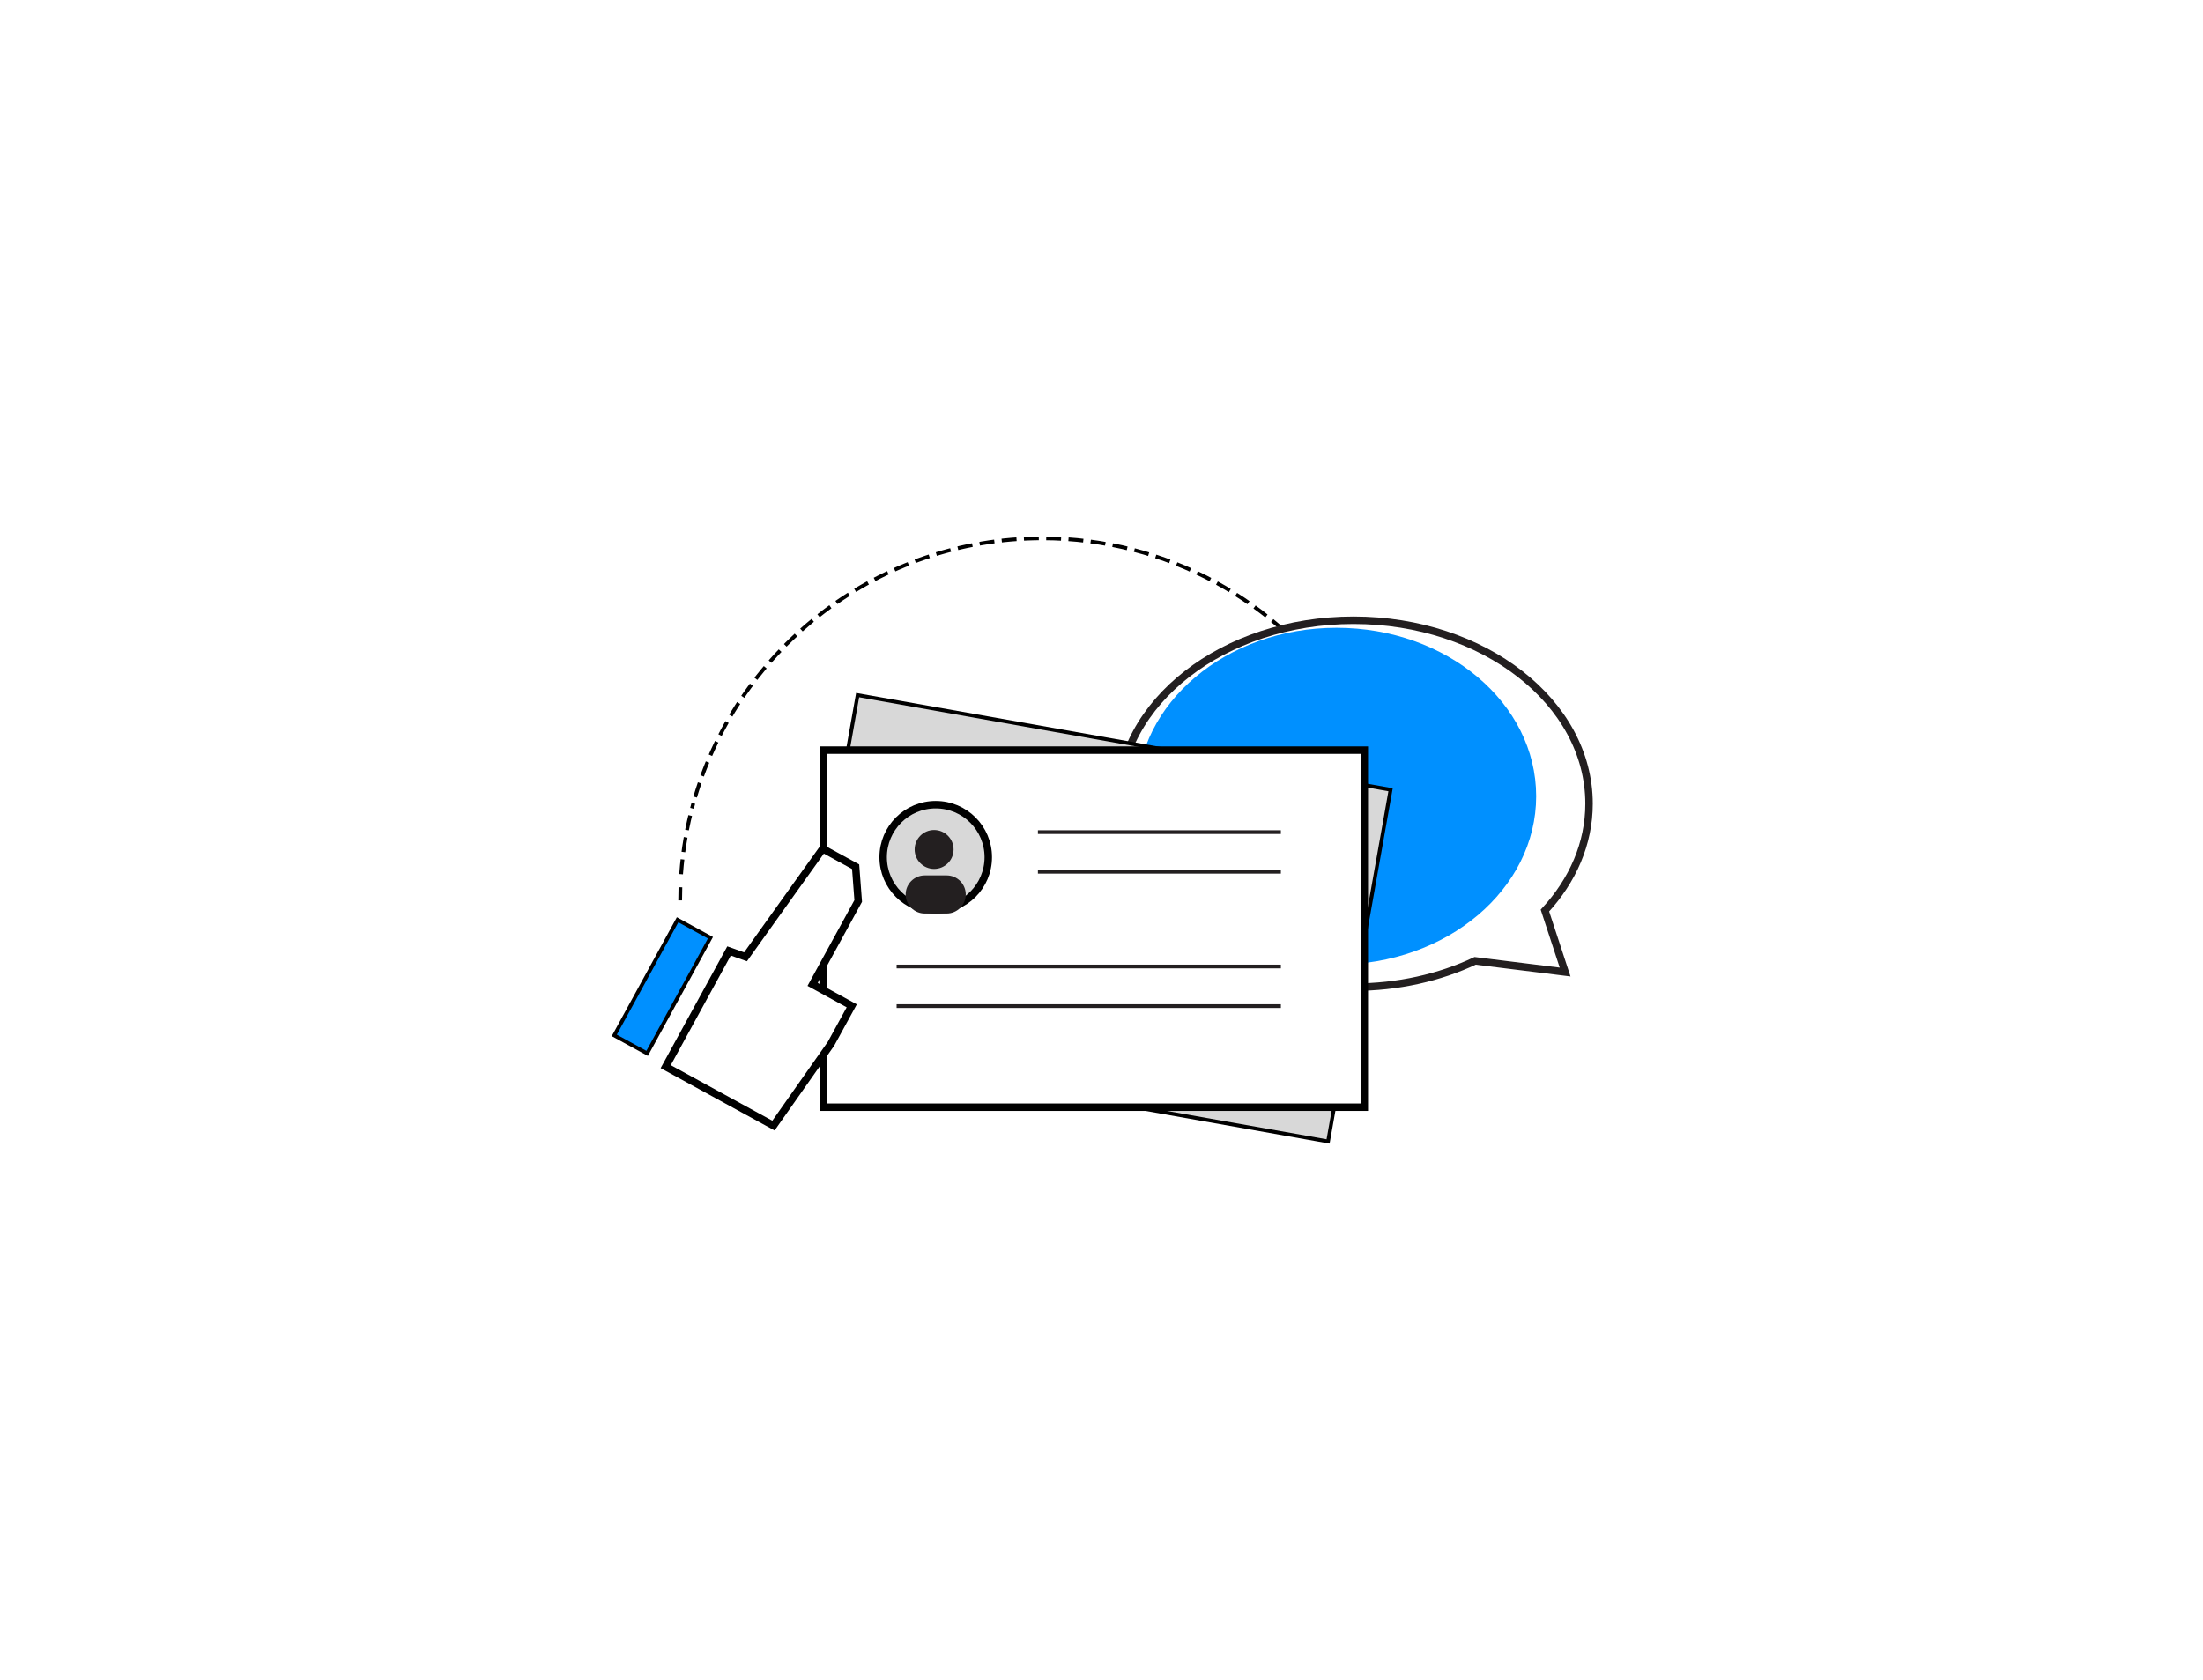 <?xml version="1.0" encoding="utf-8"?>
<!-- Generator: Adobe Illustrator 16.0.0, SVG Export Plug-In . SVG Version: 6.00 Build 0)  -->
<!DOCTYPE svg PUBLIC "-//W3C//DTD SVG 1.1//EN" "http://www.w3.org/Graphics/SVG/1.1/DTD/svg11.dtd">
<svg version="1.1" xmlns="http://www.w3.org/2000/svg" xmlns:xlink="http://www.w3.org/1999/xlink" x="0px" y="0px" width="590px"
	 height="450px" viewBox="0 0 590 450" enable-background="new 0 0 590 450" xml:space="preserve">
<g id="Layer_1">
</g>
<g id="Layer_2">
	<rect fill="#FFFFFF" width="590" height="450"/>
	<g>
		<path fill="none" stroke="#000000" stroke-miterlimit="10" d="M236.911,234.735c0-1.185,0.021-2.362,0.06-3.532"/>
		<path fill="none" stroke="#000000" stroke-miterlimit="10" stroke-dasharray="3.562,1.781,3.562,1.781" d="M237.122,228.065
			c0.382-5.941,1.269-11.66,2.591-17.052"/>
		<path fill="none" stroke="#000000" stroke-miterlimit="10" d="M317.67,196.878c0.474,1.063,0.926,2.151,1.359,3.26"/>
		<path fill="none" stroke="#000000" stroke-miterlimit="10" d="M182.158,241.211c0-1.181,0.023-2.354,0.064-3.524"/>
		<path fill="none" stroke="#000000" stroke-miterlimit="10" stroke-dasharray="3.979,1.99,3.979,1.99" d="M182.41,234.183
			c0.468-6.527,1.581-12.874,3.274-18.981"/>
		<path fill="none" stroke="#000000" stroke-miterlimit="10" stroke-dasharray="3.979,1.99,3.979,1.99,3.979,1.99" d="
			M186.17,213.517c11.918-40.08,49.041-69.309,92.994-69.309c33.521,0,63.07,17.001,80.494,42.854"/>
		<path fill="none" stroke="#000000" stroke-miterlimit="10" d="M360.638,188.542c0.638,0.986,1.259,1.982,1.861,2.995"/>
		<path fill="#FFFFFF" d="M419.162,260.394l-5.406-16.465c7.429-8.063,11.816-17.941,11.816-28.624
			c0-27.146-28.238-49.146-63.071-49.146c-34.832,0-63.069,22.001-63.069,49.146c0,27.143,28.239,49.146,63.069,49.146
			c11.919,0,23.061-2.579,32.567-7.054L419.162,260.394z"/>
		<path fill="none" stroke="#231F20" stroke-width="2" stroke-miterlimit="10" d="M419.162,260.394l-5.406-16.465
			c7.429-8.063,11.816-17.941,11.816-28.624c0-27.146-28.238-49.146-63.071-49.146c-34.832,0-63.069,22.001-63.069,49.146
			c0,27.143,28.239,49.146,63.069,49.146c11.919,0,23.061-2.579,32.567-7.054L419.162,260.394z"/>
		<path fill="#0090FF" d="M411.41,213.294c0,24.921-23.939,45.122-53.47,45.122c-29.531,0-53.47-20.201-53.47-45.122
			c0-24.92,23.939-45.119,53.47-45.119C387.471,168.175,411.41,188.374,411.41,213.294"/>
		
			<rect x="220.475" y="198.177" transform="matrix(-0.985 -0.175 0.175 -0.985 538.166 539.567)" fill="#D8D8D8" width="144.903" height="95.65"/>
		
			<rect x="220.475" y="198.177" transform="matrix(-0.985 -0.175 0.175 -0.985 538.166 539.567)" fill="none" stroke="#000000" stroke-miterlimit="10" width="144.903" height="95.65"/>
		<rect x="220.482" y="200.953" fill="#FFFFFF" width="144.9" height="95.651"/>
		
			<rect x="220.482" y="200.953" fill="none" stroke="#000000" stroke-width="2" stroke-miterlimit="10" width="144.9" height="95.651"/>
		<path fill="#D8D8D8" d="M264.676,229.638c0,7.774-6.301,14.077-14.074,14.077c-7.773,0-14.075-6.303-14.075-14.077
			c0-7.772,6.302-14.071,14.075-14.071C258.375,215.566,264.676,221.865,264.676,229.638"/>
		<circle fill="none" stroke="#000000" stroke-width="2" stroke-miterlimit="10" cx="250.602" cy="229.638" r="14.077"/>
		<line fill="none" stroke="#231F20" stroke-miterlimit="10" x1="277.971" y1="222.916" x2="343.037" y2="222.916"/>
		<line fill="none" stroke="#231F20" stroke-miterlimit="10" x1="277.971" y1="233.531" x2="343.037" y2="233.531"/>
		<line fill="none" stroke="#231F20" stroke-miterlimit="10" x1="240.129" y1="258.911" x2="343.038" y2="258.911"/>
		<line fill="none" stroke="#231F20" stroke-miterlimit="10" x1="240.129" y1="269.525" x2="343.038" y2="269.525"/>
		<path fill="#231F20" d="M255.387,227.56c0,2.876-2.333,5.212-5.212,5.212c-2.881,0-5.215-2.336-5.215-5.212
			c0-2.881,2.334-5.213,5.215-5.213C253.054,222.347,255.387,224.679,255.387,227.56"/>
		<path fill="#231F20" d="M253.542,244.719h-5.883c-2.806,0-5.105-2.298-5.105-5.105c0-2.806,2.3-5.102,5.105-5.102h5.883
			c2.808,0,5.104,2.296,5.104,5.102C258.646,242.421,256.35,244.719,253.542,244.719"/>
		<polygon fill="#FFFFFF" points="195.248,254.746 199.667,256.318 220.347,227.368 229.152,232.186 229.844,241.365 
			217.623,263.708 228.114,269.451 222.557,279.607 207.15,301.533 178.288,285.74 		"/>
		<polygon fill="none" stroke="#000000" stroke-width="2" stroke-miterlimit="10" points="195.248,254.746 199.667,256.318 
			220.347,227.368 229.152,232.186 229.844,241.365 217.623,263.708 228.114,269.451 222.557,279.607 207.15,301.533 
			178.288,285.74 		"/>
		
			<rect x="172.291" y="246.559" transform="matrix(-0.877 -0.48 0.48 -0.877 206.063 581.119)" fill="#0090FF" width="10.034" height="35.325"/>
		
			<rect x="172.291" y="246.559" transform="matrix(-0.877 -0.48 0.48 -0.877 206.063 581.119)" fill="none" stroke="#000000" stroke-miterlimit="10" width="10.034" height="35.325"/>
	</g>
</g>
</svg>
